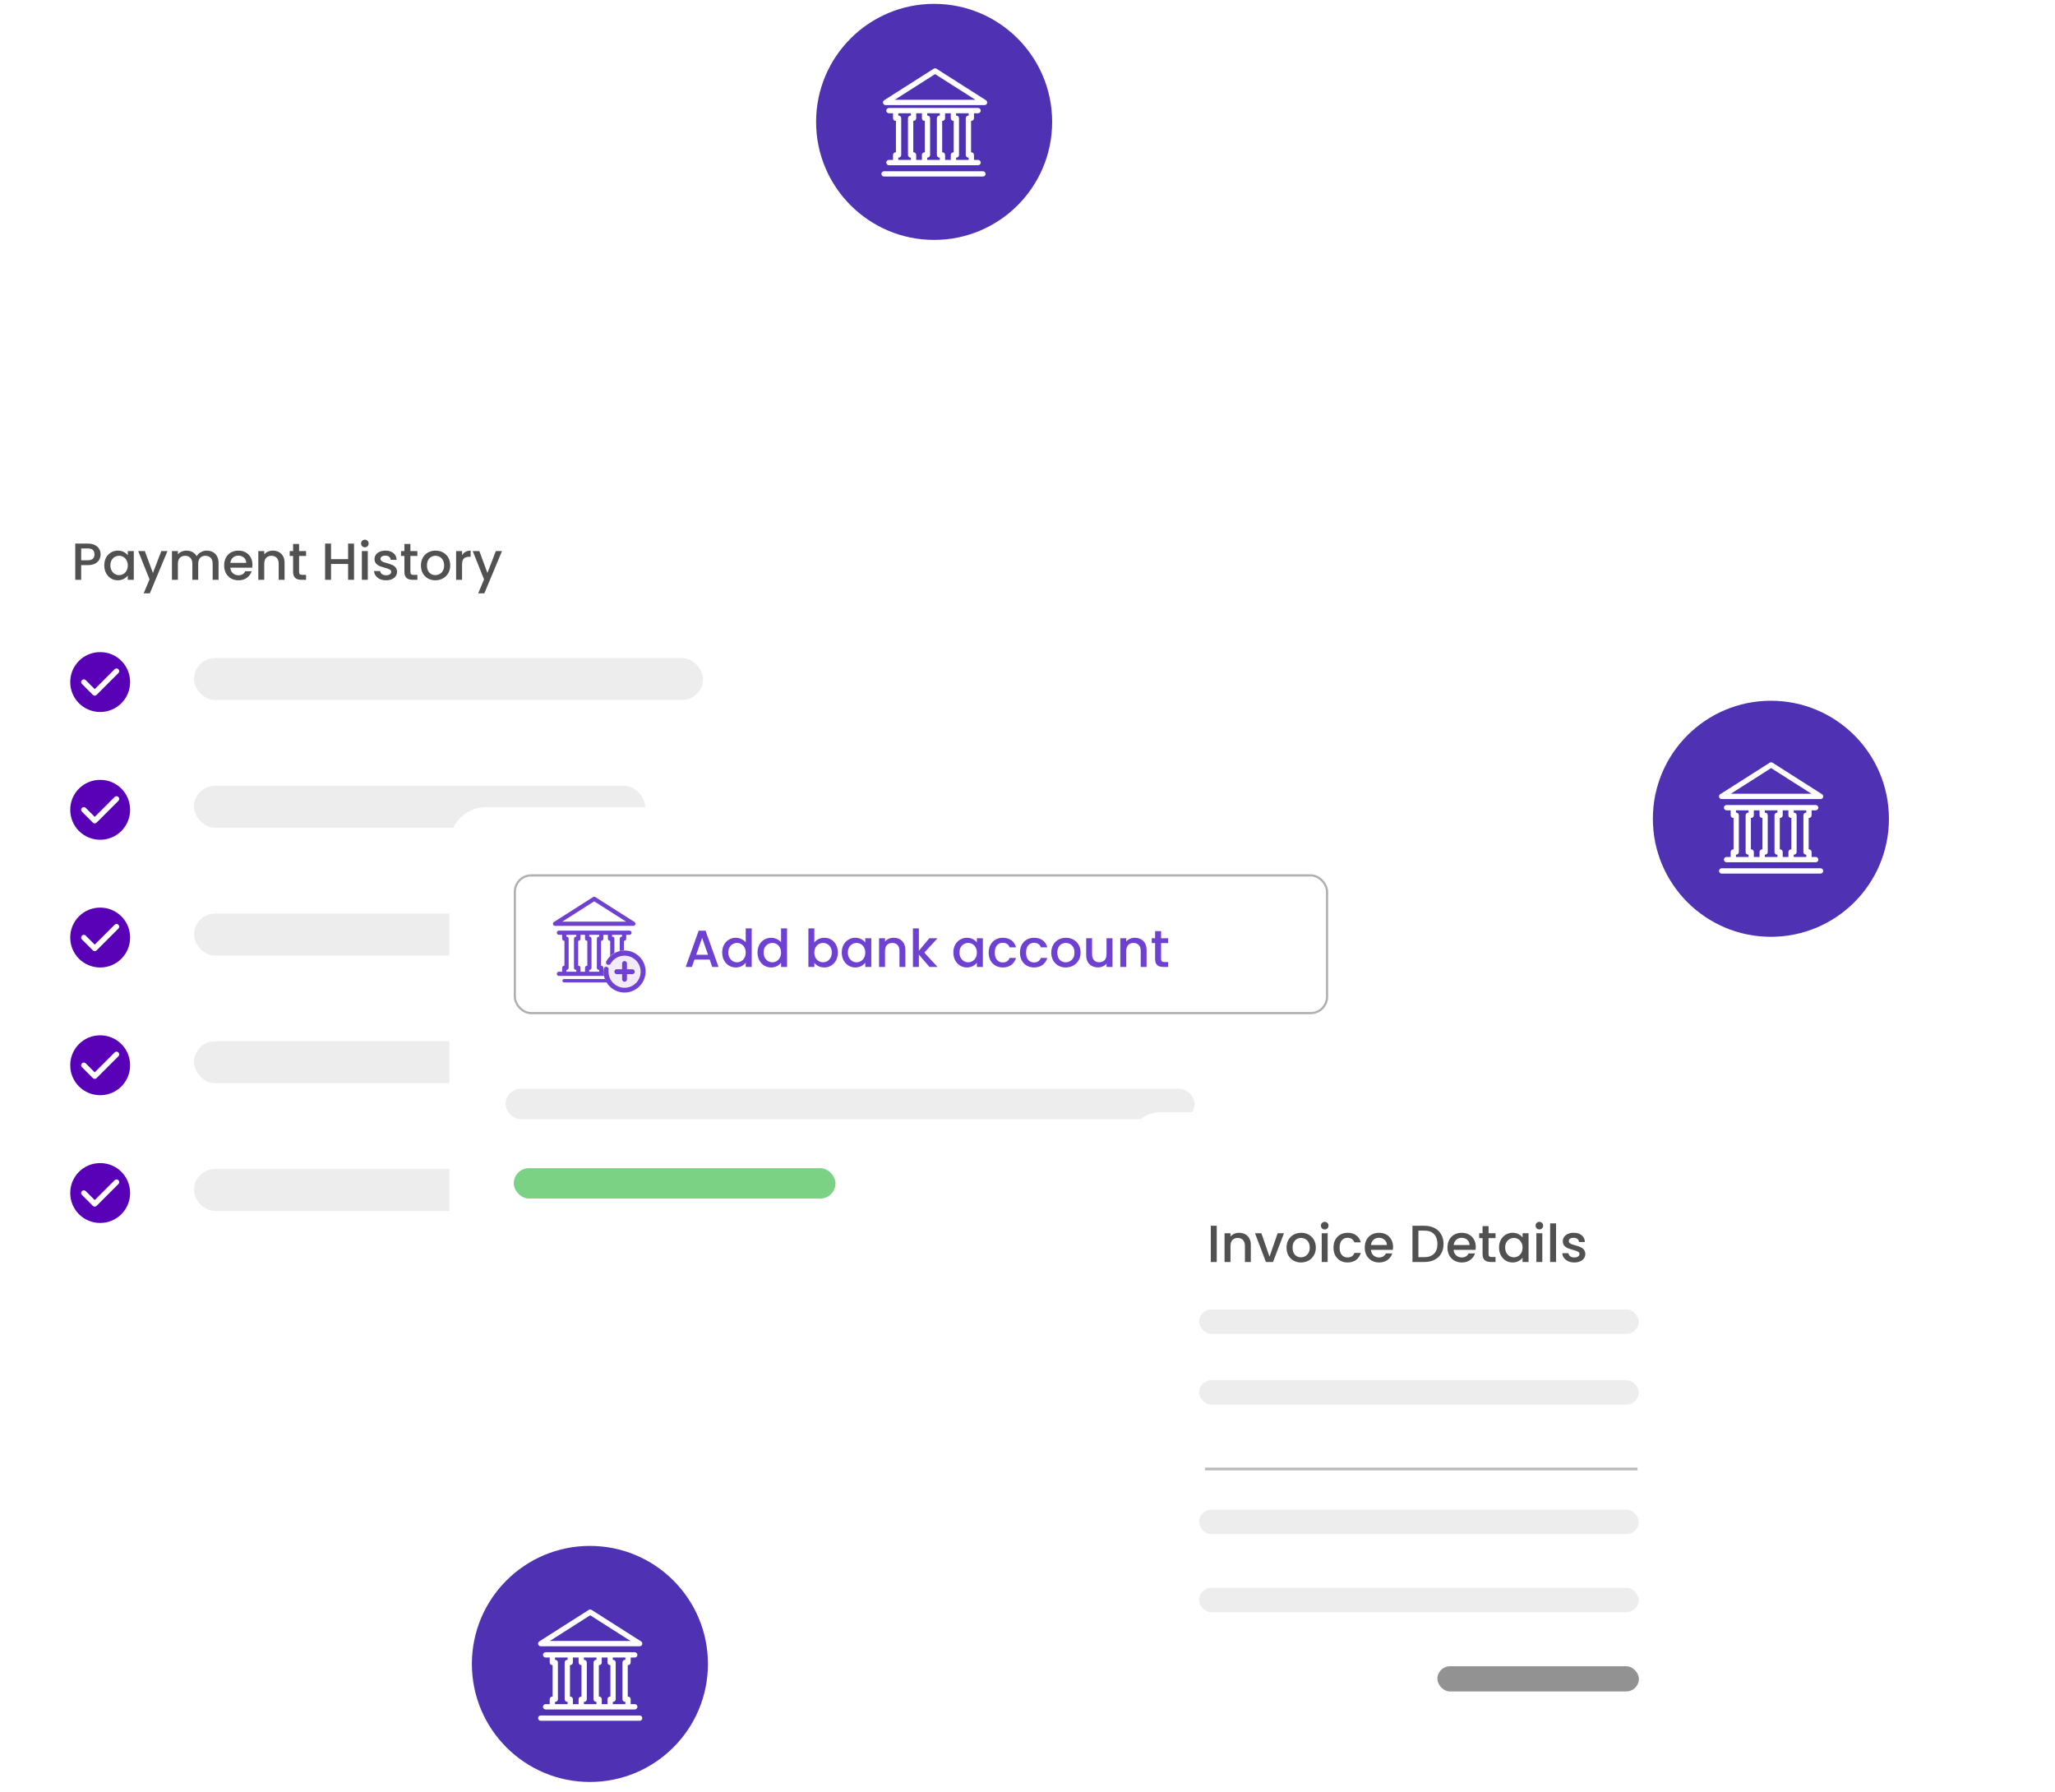 <svg width="391" height="341" viewBox="0 0 391 341" fill="none" xmlns="http://www.w3.org/2000/svg">
<path d="M187.38 33.002H168.562C168.284 33.002 168.058 33.228 168.058 33.506C168.058 33.784 168.284 34.01 168.562 34.01H187.38C187.658 34.01 187.884 33.784 187.884 33.506C187.884 33.228 187.658 33.002 187.38 33.002V33.002Z" fill="white"/>
<path d="M170.776 29.4C170.497 29.4 170.272 29.626 170.272 29.904V30.847H169.492C169.213 30.847 168.988 31.073 168.988 31.351C168.988 31.63 169.213 31.855 169.492 31.855H171.327C171.328 31.855 171.329 31.856 171.33 31.856H173.622C173.623 31.856 173.624 31.855 173.626 31.855H176.822C176.823 31.855 176.824 31.856 176.826 31.856H179.12C179.121 31.856 179.122 31.855 179.124 31.855H182.32C182.321 31.855 182.322 31.856 182.323 31.856H184.616C184.617 31.856 184.618 31.855 184.619 31.855H186.454C186.732 31.855 186.958 31.63 186.958 31.351C186.958 31.073 186.732 30.847 186.454 30.847H185.674V29.904C185.674 29.626 185.448 29.4 185.17 29.4H185.12V23.42H185.17C185.448 23.42 185.674 23.195 185.674 22.916V21.974H186.454C186.732 21.974 186.958 21.748 186.958 21.47C186.958 21.191 186.732 20.965 186.454 20.965H184.622C184.62 20.965 184.618 20.965 184.616 20.965H182.324C182.321 20.965 182.319 20.965 182.317 20.965H179.127C179.125 20.965 179.123 20.965 179.121 20.965H176.826C176.824 20.965 176.822 20.965 176.82 20.965H173.63C173.627 20.965 173.625 20.965 173.623 20.965H171.331C171.329 20.965 171.326 20.965 171.325 20.965H169.493C169.214 20.965 168.989 21.191 168.989 21.47C168.989 21.748 169.214 21.974 169.493 21.974H170.273V22.916C170.273 23.195 170.498 23.42 170.777 23.42H170.827V29.4H170.776ZM171.329 30.409C171.608 30.409 171.833 30.183 171.833 29.904L171.834 22.916C171.834 22.638 171.608 22.412 171.33 22.412H171.28V21.974H173.674V22.412H173.622C173.344 22.412 173.118 22.638 173.118 22.916V29.907C173.118 30.185 173.344 30.41 173.622 30.41C173.625 30.41 173.629 30.409 173.632 30.409H173.674V30.846H171.28V30.409H171.32C171.323 30.408 171.326 30.41 171.329 30.41V30.409ZM179.17 30.408V30.846H176.775V30.408H176.812C176.817 30.408 176.821 30.41 176.826 30.41C177.104 30.41 177.33 30.184 177.33 29.906V22.915C177.33 22.637 177.104 22.411 176.826 22.411C176.822 22.411 176.819 22.412 176.816 22.412H176.776V21.974H179.17V22.412H179.13C179.126 22.412 179.123 22.411 179.12 22.411C178.876 22.411 178.673 22.584 178.626 22.814C178.619 22.847 178.616 22.881 178.616 22.916V22.918V29.903V29.904C178.616 29.939 178.619 29.973 178.626 30.006C178.673 30.236 178.876 30.41 179.12 30.41C179.124 30.41 179.129 30.409 179.133 30.409L179.17 30.408ZM182.271 22.412V21.974H184.665V22.412H184.625C184.622 22.412 184.619 22.411 184.615 22.411C184.337 22.411 184.111 22.637 184.111 22.915V29.905C184.111 30.184 184.337 30.41 184.615 30.41C184.62 30.41 184.624 30.408 184.628 30.408H184.665V30.846H182.271V30.408H182.31C182.315 30.408 182.319 30.41 182.324 30.41C182.602 30.41 182.828 30.184 182.828 29.905V22.915C182.828 22.637 182.602 22.411 182.324 22.411C182.32 22.411 182.317 22.412 182.314 22.412H182.271ZM181.767 23.42H181.819V29.4H181.767C181.488 29.4 181.263 29.626 181.263 29.904V30.847H180.178V29.904C180.178 29.626 179.952 29.4 179.674 29.4H179.624V23.42H179.674C179.952 23.42 180.178 23.194 180.178 22.916V21.974H181.263V22.916C181.263 23.194 181.488 23.42 181.767 23.42ZM175.767 21.974V22.916C175.767 23.194 175.993 23.42 176.271 23.42H176.321V29.4H176.271C175.993 29.4 175.767 29.626 175.767 29.904V30.847L174.682 30.848V29.904C174.682 29.626 174.457 29.4 174.178 29.4H174.126L174.126 23.42H174.178C174.457 23.42 174.682 23.194 174.682 22.916V21.974L175.767 21.974Z" fill="white"/>
<circle cx="187.19" cy="181.745" r="158.443" stroke="white" stroke-width="1.456" stroke-linejoin="round" stroke-dasharray="9.83 9.83"/>
<g filter="url(#filter0_d_3023_5580)">
<rect x="2.98" y="88.602" width="147.594" height="179.472" rx="4.701" fill="white"/>
</g>
<path d="M19.14 105.477C19.14 105.828 19.058 106.159 18.892 106.469C18.727 106.78 18.462 107.035 18.099 107.233C17.735 107.425 17.269 107.521 16.7 107.521H15.45V110.318H14.319V103.424H16.7C17.229 103.424 17.675 103.516 18.039 103.702C18.41 103.88 18.684 104.125 18.863 104.436C19.048 104.747 19.14 105.094 19.14 105.477ZM16.7 106.598C17.13 106.598 17.451 106.502 17.662 106.311C17.874 106.112 17.98 105.834 17.98 105.477C17.98 104.723 17.553 104.346 16.7 104.346H15.45V106.598H16.7ZM19.842 107.561C19.842 107.012 19.954 106.526 20.179 106.102C20.411 105.679 20.721 105.352 21.112 105.12C21.508 104.882 21.945 104.763 22.421 104.763C22.851 104.763 23.225 104.849 23.542 105.021C23.866 105.186 24.124 105.395 24.316 105.646V104.852H25.457V110.318H24.316V109.505C24.124 109.763 23.863 109.978 23.532 110.15C23.201 110.322 22.825 110.408 22.401 110.408C21.932 110.408 21.502 110.289 21.112 110.051C20.721 109.806 20.411 109.469 20.179 109.039C19.954 108.602 19.842 108.109 19.842 107.561ZM24.316 107.58C24.316 107.203 24.236 106.876 24.078 106.598C23.926 106.321 23.724 106.109 23.473 105.963C23.221 105.818 22.95 105.745 22.659 105.745C22.368 105.745 22.097 105.818 21.846 105.963C21.594 106.102 21.389 106.311 21.231 106.588C21.079 106.86 21.003 107.184 21.003 107.561C21.003 107.938 21.079 108.268 21.231 108.553C21.389 108.837 21.594 109.055 21.846 109.207C22.104 109.353 22.375 109.426 22.659 109.426C22.95 109.426 23.221 109.353 23.473 109.207C23.724 109.062 23.926 108.85 24.078 108.572C24.236 108.288 24.316 107.957 24.316 107.58ZM31.862 104.852L28.509 112.888H27.339L28.45 110.229L26.297 104.852H27.557L29.095 109.019L30.692 104.852H31.862ZM39.333 104.763C39.762 104.763 40.146 104.852 40.483 105.031C40.827 105.21 41.095 105.474 41.287 105.825C41.485 106.175 41.584 106.598 41.584 107.094V110.318H40.463V107.263C40.463 106.774 40.341 106.4 40.096 106.142C39.852 105.877 39.518 105.745 39.094 105.745C38.671 105.745 38.334 105.877 38.083 106.142C37.838 106.4 37.715 106.774 37.715 107.263V110.318H36.595V107.263C36.595 106.774 36.472 106.4 36.227 106.142C35.983 105.877 35.649 105.745 35.226 105.745C34.802 105.745 34.465 105.877 34.214 106.142C33.969 106.4 33.847 106.774 33.847 107.263V110.318H32.716V104.852H33.847V105.477C34.032 105.252 34.267 105.077 34.551 104.952C34.835 104.826 35.14 104.763 35.464 104.763C35.9 104.763 36.29 104.856 36.634 105.041C36.978 105.226 37.243 105.494 37.428 105.844C37.593 105.514 37.851 105.252 38.202 105.061C38.552 104.862 38.929 104.763 39.333 104.763ZM48.033 107.451C48.033 107.656 48.02 107.842 47.993 108.007H43.817C43.85 108.443 44.012 108.794 44.303 109.059C44.594 109.323 44.951 109.455 45.374 109.455C45.983 109.455 46.413 109.201 46.664 108.691H47.884C47.719 109.194 47.418 109.607 46.981 109.931C46.552 110.249 46.016 110.408 45.374 110.408C44.852 110.408 44.383 110.292 43.966 110.06C43.556 109.822 43.232 109.492 42.994 109.068C42.762 108.639 42.646 108.143 42.646 107.58C42.646 107.018 42.759 106.526 42.984 106.102C43.215 105.672 43.536 105.342 43.946 105.11C44.363 104.879 44.839 104.763 45.374 104.763C45.89 104.763 46.35 104.876 46.753 105.1C47.157 105.325 47.471 105.643 47.696 106.053C47.921 106.456 48.033 106.922 48.033 107.451ZM46.853 107.094C46.846 106.678 46.697 106.344 46.406 106.092C46.115 105.841 45.755 105.715 45.325 105.715C44.935 105.715 44.601 105.841 44.323 106.092C44.045 106.337 43.88 106.671 43.827 107.094H46.853ZM51.904 104.763C52.334 104.763 52.717 104.852 53.054 105.031C53.398 105.21 53.666 105.474 53.858 105.825C54.05 106.175 54.146 106.598 54.146 107.094V110.318H53.025V107.263C53.025 106.774 52.902 106.4 52.658 106.142C52.413 105.877 52.079 105.745 51.656 105.745C51.233 105.745 50.895 105.877 50.644 106.142C50.399 106.4 50.277 106.774 50.277 107.263V110.318H49.146V104.852H50.277V105.477C50.462 105.252 50.697 105.077 50.981 104.952C51.272 104.826 51.58 104.763 51.904 104.763ZM56.908 105.775V108.801C56.908 109.006 56.954 109.154 57.047 109.247C57.146 109.333 57.311 109.376 57.542 109.376H58.237V110.318H57.344C56.835 110.318 56.445 110.199 56.173 109.961C55.902 109.723 55.767 109.336 55.767 108.801V105.775H55.122V104.852H55.767V103.493H56.908V104.852H58.237V105.775H56.908ZM67.362 103.424V110.318H66.231V107.303H62.987V110.318H61.856V103.424H62.987V106.38H66.231V103.424H67.362ZM69.426 104.128C69.221 104.128 69.049 104.059 68.91 103.92C68.771 103.781 68.702 103.609 68.702 103.404C68.702 103.199 68.771 103.027 68.91 102.888C69.049 102.749 69.221 102.68 69.426 102.68C69.624 102.68 69.793 102.749 69.932 102.888C70.071 103.027 70.14 103.199 70.14 103.404C70.14 103.609 70.071 103.781 69.932 103.92C69.793 104.059 69.624 104.128 69.426 104.128ZM69.981 104.852V110.318H68.85V104.852H69.981ZM73.45 110.408C73.02 110.408 72.633 110.332 72.29 110.179C71.952 110.021 71.684 109.809 71.486 109.545C71.288 109.273 71.182 108.973 71.169 108.642H72.339C72.359 108.873 72.468 109.068 72.666 109.227C72.871 109.379 73.126 109.455 73.43 109.455C73.748 109.455 73.993 109.396 74.164 109.277C74.343 109.151 74.432 108.992 74.432 108.801C74.432 108.596 74.333 108.443 74.135 108.344C73.943 108.245 73.635 108.136 73.212 108.017C72.802 107.904 72.468 107.795 72.21 107.69C71.952 107.584 71.727 107.422 71.536 107.203C71.35 106.985 71.258 106.698 71.258 106.34C71.258 106.049 71.344 105.785 71.516 105.547C71.688 105.302 71.932 105.11 72.25 104.971C72.574 104.833 72.944 104.763 73.361 104.763C73.983 104.763 74.482 104.922 74.859 105.239C75.242 105.55 75.447 105.977 75.474 106.519H74.343C74.323 106.274 74.224 106.079 74.045 105.934C73.867 105.788 73.625 105.715 73.321 105.715C73.024 105.715 72.796 105.772 72.637 105.884C72.478 105.997 72.399 106.145 72.399 106.33C72.399 106.476 72.452 106.598 72.557 106.698C72.663 106.797 72.792 106.876 72.944 106.936C73.096 106.989 73.321 107.058 73.619 107.144C74.016 107.25 74.34 107.359 74.591 107.471C74.849 107.577 75.07 107.736 75.256 107.947C75.441 108.159 75.537 108.44 75.543 108.791C75.543 109.101 75.457 109.379 75.285 109.624C75.114 109.869 74.869 110.06 74.551 110.199C74.24 110.338 73.873 110.408 73.45 110.408ZM78.085 105.775V108.801C78.085 109.006 78.131 109.154 78.224 109.247C78.323 109.333 78.488 109.376 78.719 109.376H79.414V110.318H78.521C78.012 110.318 77.622 110.199 77.351 109.961C77.079 109.723 76.944 109.336 76.944 108.801V105.775H76.299V104.852H76.944V103.493H78.085V104.852H79.414V105.775H78.085ZM82.827 110.408C82.311 110.408 81.845 110.292 81.428 110.06C81.012 109.822 80.684 109.492 80.446 109.068C80.208 108.639 80.089 108.143 80.089 107.58C80.089 107.025 80.212 106.532 80.456 106.102C80.701 105.672 81.035 105.342 81.458 105.11C81.881 104.879 82.354 104.763 82.877 104.763C83.399 104.763 83.872 104.879 84.295 105.11C84.719 105.342 85.053 105.672 85.297 106.102C85.542 106.532 85.664 107.025 85.664 107.58C85.664 108.136 85.539 108.629 85.287 109.059C85.036 109.488 84.692 109.822 84.256 110.06C83.826 110.292 83.35 110.408 82.827 110.408ZM82.827 109.426C83.118 109.426 83.389 109.356 83.641 109.217C83.898 109.078 84.107 108.87 84.266 108.592C84.424 108.315 84.504 107.977 84.504 107.58C84.504 107.184 84.428 106.85 84.275 106.578C84.123 106.301 83.922 106.092 83.67 105.954C83.419 105.815 83.148 105.745 82.857 105.745C82.566 105.745 82.295 105.815 82.043 105.954C81.799 106.092 81.604 106.301 81.458 106.578C81.313 106.85 81.24 107.184 81.24 107.58C81.24 108.169 81.389 108.625 81.686 108.949C81.991 109.267 82.371 109.426 82.827 109.426ZM87.913 105.646C88.079 105.368 88.297 105.153 88.568 105.001C88.846 104.842 89.173 104.763 89.55 104.763V105.934H89.262C88.819 105.934 88.482 106.046 88.25 106.271C88.026 106.496 87.913 106.886 87.913 107.442V110.318H86.782V104.852H87.913V105.646ZM95.51 104.852L92.157 112.888H90.986L92.097 110.229L89.945 104.852H91.204L92.742 109.019L94.339 104.852H95.51Z" fill="#515151"/>
<path d="M19.06 124.072C15.9 124.072 13.363 126.61 13.363 129.769C13.363 132.928 15.901 135.466 19.06 135.466C22.219 135.466 24.756 132.928 24.756 129.769C24.756 126.61 22.219 124.072 19.06 124.072ZM22.167 127.18C22.297 127.18 22.426 127.232 22.529 127.335C22.736 127.543 22.736 127.853 22.529 128.06L18.386 132.203C18.282 132.307 18.179 132.359 18.024 132.359C17.869 132.359 17.765 132.307 17.662 132.203L15.59 130.131C15.383 129.924 15.383 129.614 15.59 129.407C15.797 129.2 16.107 129.2 16.314 129.407L18.024 131.116L21.805 127.335C21.909 127.232 22.038 127.18 22.167 127.18V127.18Z" fill="#5801B7"/>
<path d="M19.06 148.379C15.9 148.379 13.363 150.917 13.363 154.076C13.363 157.235 15.901 159.773 19.06 159.773C22.219 159.773 24.756 157.235 24.756 154.076C24.756 150.916 22.219 148.379 19.06 148.379ZM22.167 151.486C22.297 151.486 22.426 151.539 22.529 151.642C22.736 151.849 22.736 152.159 22.529 152.366L18.386 156.51C18.282 156.613 18.179 156.665 18.024 156.665C17.869 156.665 17.765 156.613 17.662 156.51L15.59 154.438C15.383 154.231 15.383 153.921 15.59 153.714C15.797 153.507 16.107 153.507 16.314 153.714L18.024 155.422L21.805 151.642C21.909 151.539 22.038 151.487 22.167 151.487V151.486Z" fill="#5801B7"/>
<path d="M19.06 172.684C15.9 172.684 13.363 175.221 13.363 178.38C13.363 181.54 15.901 184.077 19.06 184.077C22.219 184.077 24.756 181.539 24.756 178.38C24.756 175.221 22.219 172.684 19.06 172.684ZM22.167 175.791C22.297 175.791 22.426 175.843 22.529 175.947C22.736 176.154 22.736 176.464 22.529 176.671L18.386 180.814C18.282 180.918 18.179 180.97 18.024 180.97C17.869 180.97 17.765 180.918 17.662 180.814L15.59 178.743C15.383 178.536 15.383 178.226 15.59 178.018C15.797 177.811 16.107 177.811 16.314 178.018L18.024 179.727L21.805 175.947C21.909 175.843 22.038 175.791 22.167 175.791V175.791Z" fill="#5801B7"/>
<path d="M19.06 221.291C15.9 221.291 13.363 223.829 13.363 226.988C13.363 230.147 15.901 232.685 19.06 232.685C22.219 232.685 24.756 230.147 24.756 226.988C24.756 223.829 22.219 221.291 19.06 221.291ZM22.167 224.398C22.297 224.398 22.426 224.451 22.529 224.554C22.736 224.761 22.736 225.071 22.529 225.278L18.386 229.422C18.282 229.525 18.179 229.578 18.024 229.578C17.869 229.578 17.765 229.525 17.662 229.422L15.59 227.35C15.383 227.143 15.383 226.833 15.59 226.626C15.797 226.419 16.107 226.419 16.314 226.626L18.024 228.334L21.805 224.554C21.909 224.451 22.038 224.399 22.167 224.399V224.398Z" fill="#5801B7"/>
<path d="M19.06 196.982C15.9 196.982 13.363 199.52 13.363 202.679C13.363 205.839 15.901 208.376 19.06 208.376C22.219 208.376 24.756 205.838 24.756 202.679C24.756 199.52 22.219 196.982 19.06 196.982ZM22.167 200.09C22.297 200.09 22.426 200.142 22.529 200.246C22.736 200.453 22.736 200.763 22.529 200.97L18.386 205.113C18.282 205.217 18.179 205.269 18.024 205.269C17.869 205.269 17.765 205.217 17.662 205.113L15.59 203.042C15.383 202.834 15.383 202.525 15.59 202.317C15.797 202.11 16.107 202.11 16.314 202.317L18.024 204.026L21.805 200.246C21.909 200.142 22.038 200.09 22.167 200.09V200.09Z" fill="#5801B7"/>
<rect x="36.91" y="125.207" width="96.847" height="7.976" rx="3.988" fill="#EDEDED"/>
<rect x="36.91" y="198.119" width="99.125" height="7.976" rx="3.988" fill="#EDEDED"/>
<rect x="36.91" y="149.518" width="85.833" height="7.976" rx="3.988" fill="#EDEDED"/>
<rect x="36.902" y="222.426" width="89.251" height="7.976" rx="3.988" fill="#EDEDED"/>
<rect x="36.91" y="173.826" width="99.125" height="7.976" rx="3.988" fill="#EDEDED"/>
<g filter="url(#filter1_d_3023_5580)">
<rect x="86.574" y="154.096" width="177.316" height="83.067" rx="7.028" fill="white"/>
</g>
<rect x="97.961" y="166.552" width="154.536" height="26.208" rx="3.117" stroke="#B0B0B0" stroke-width="0.416"/>
<path d="M135.029 182.572H132.142L131.646 183.98H130.466L132.936 177.076H134.245L136.715 183.98H135.525L135.029 182.572ZM134.711 181.649L133.59 178.445L132.46 181.649H134.711ZM137.412 181.223C137.412 180.674 137.525 180.188 137.75 179.764C137.981 179.341 138.292 179.014 138.682 178.782C139.079 178.544 139.519 178.425 140.002 178.425C140.359 178.425 140.709 178.505 141.053 178.663C141.404 178.815 141.681 179.02 141.886 179.278V176.64H143.027V183.98H141.886V183.157C141.701 183.422 141.443 183.64 141.113 183.812C140.788 183.984 140.415 184.07 139.992 184.07C139.515 184.07 139.079 183.951 138.682 183.713C138.292 183.468 137.981 183.131 137.75 182.701C137.525 182.264 137.412 181.772 137.412 181.223ZM141.886 181.243C141.886 180.866 141.807 180.538 141.648 180.26C141.496 179.983 141.294 179.771 141.043 179.626C140.792 179.48 140.521 179.407 140.23 179.407C139.939 179.407 139.668 179.48 139.416 179.626C139.165 179.764 138.96 179.973 138.801 180.251C138.649 180.522 138.573 180.846 138.573 181.223C138.573 181.6 138.649 181.93 138.801 182.215C138.96 182.499 139.165 182.717 139.416 182.869C139.674 183.015 139.945 183.088 140.23 183.088C140.521 183.088 140.792 183.015 141.043 182.869C141.294 182.724 141.496 182.512 141.648 182.235C141.807 181.95 141.886 181.619 141.886 181.243ZM144.136 181.223C144.136 180.674 144.248 180.188 144.473 179.764C144.704 179.341 145.015 179.014 145.405 178.782C145.802 178.544 146.242 178.425 146.725 178.425C147.082 178.425 147.432 178.505 147.776 178.663C148.127 178.815 148.404 179.02 148.61 179.278V176.64H149.75V183.98H148.61V183.157C148.424 183.422 148.166 183.64 147.836 183.812C147.512 183.984 147.138 184.07 146.715 184.07C146.239 184.07 145.802 183.951 145.405 183.713C145.015 183.468 144.704 183.131 144.473 182.701C144.248 182.264 144.136 181.772 144.136 181.223ZM148.61 181.243C148.61 180.866 148.53 180.538 148.371 180.26C148.219 179.983 148.018 179.771 147.766 179.626C147.515 179.48 147.244 179.407 146.953 179.407C146.662 179.407 146.391 179.48 146.139 179.626C145.888 179.764 145.683 179.973 145.524 180.251C145.372 180.522 145.296 180.846 145.296 181.223C145.296 181.6 145.372 181.93 145.524 182.215C145.683 182.499 145.888 182.717 146.139 182.869C146.397 183.015 146.668 183.088 146.953 183.088C147.244 183.088 147.515 183.015 147.766 182.869C148.018 182.724 148.219 182.512 148.371 182.235C148.53 181.95 148.61 181.619 148.61 181.243ZM154.943 179.328C155.135 179.063 155.397 178.848 155.727 178.683C156.064 178.511 156.438 178.425 156.848 178.425C157.331 178.425 157.767 178.541 158.158 178.772C158.548 179.004 158.855 179.335 159.08 179.764C159.305 180.188 159.417 180.674 159.417 181.223C159.417 181.772 159.305 182.264 159.08 182.701C158.855 183.131 158.544 183.468 158.148 183.713C157.757 183.951 157.324 184.07 156.848 184.07C156.425 184.07 156.048 183.987 155.717 183.822C155.393 183.656 155.135 183.445 154.943 183.187V183.98H153.813V176.64H154.943V179.328ZM158.267 181.223C158.267 180.846 158.187 180.522 158.029 180.251C157.877 179.973 157.672 179.764 157.414 179.626C157.162 179.48 156.891 179.407 156.6 179.407C156.316 179.407 156.045 179.48 155.787 179.626C155.535 179.771 155.33 179.983 155.172 180.26C155.02 180.538 154.943 180.866 154.943 181.243C154.943 181.619 155.02 181.95 155.172 182.235C155.33 182.512 155.535 182.724 155.787 182.869C156.045 183.015 156.316 183.088 156.6 183.088C156.891 183.088 157.162 183.015 157.414 182.869C157.672 182.717 157.877 182.499 158.029 182.215C158.187 181.93 158.267 181.6 158.267 181.223ZM160.159 181.223C160.159 180.674 160.271 180.188 160.496 179.764C160.728 179.341 161.038 179.014 161.429 178.782C161.825 178.544 162.262 178.425 162.738 178.425C163.168 178.425 163.542 178.511 163.859 178.683C164.183 178.848 164.441 179.057 164.633 179.308V178.514H165.774V183.98H164.633V183.167C164.441 183.425 164.18 183.64 163.849 183.812C163.518 183.984 163.141 184.07 162.718 184.07C162.249 184.07 161.819 183.951 161.429 183.713C161.038 183.468 160.728 183.131 160.496 182.701C160.271 182.264 160.159 181.772 160.159 181.223ZM164.633 181.243C164.633 180.866 164.553 180.538 164.395 180.26C164.243 179.983 164.041 179.771 163.79 179.626C163.538 179.48 163.267 179.407 162.976 179.407C162.685 179.407 162.414 179.48 162.163 179.626C161.911 179.764 161.706 179.973 161.548 180.251C161.396 180.522 161.319 180.846 161.319 181.223C161.319 181.6 161.396 181.93 161.548 182.215C161.706 182.499 161.911 182.717 162.163 182.869C162.421 183.015 162.692 183.088 162.976 183.088C163.267 183.088 163.538 183.015 163.79 182.869C164.041 182.724 164.243 182.512 164.395 182.235C164.553 181.95 164.633 181.619 164.633 181.243ZM170.017 178.425C170.447 178.425 170.83 178.514 171.167 178.693C171.511 178.872 171.779 179.136 171.971 179.487C172.163 179.837 172.259 180.26 172.259 180.756V183.98H171.138V180.925C171.138 180.436 171.015 180.062 170.771 179.804C170.526 179.54 170.192 179.407 169.769 179.407C169.345 179.407 169.008 179.54 168.757 179.804C168.512 180.062 168.39 180.436 168.39 180.925V183.98H167.259V178.514H168.39V179.139C168.575 178.915 168.81 178.739 169.094 178.614C169.385 178.488 169.693 178.425 170.017 178.425ZM175.864 181.252L178.384 183.98H176.856L174.832 181.629V183.98H173.701V176.64H174.832V180.905L176.816 178.514H178.384L175.864 181.252ZM181.394 181.223C181.394 180.674 181.506 180.188 181.731 179.764C181.963 179.341 182.274 179.014 182.664 178.782C183.061 178.544 183.497 178.425 183.973 178.425C184.403 178.425 184.777 178.511 185.094 178.683C185.418 178.848 185.676 179.057 185.868 179.308V178.514H187.009V183.98H185.868V183.167C185.676 183.425 185.415 183.64 185.084 183.812C184.754 183.984 184.377 184.07 183.953 184.07C183.484 184.07 183.054 183.951 182.664 183.713C182.274 183.468 181.963 183.131 181.731 182.701C181.506 182.264 181.394 181.772 181.394 181.223ZM185.868 181.243C185.868 180.866 185.789 180.538 185.63 180.26C185.478 179.983 185.276 179.771 185.025 179.626C184.773 179.48 184.502 179.407 184.211 179.407C183.92 179.407 183.649 179.48 183.398 179.626C183.147 179.764 182.942 179.973 182.783 180.251C182.631 180.522 182.555 180.846 182.555 181.223C182.555 181.6 182.631 181.93 182.783 182.215C182.942 182.499 183.147 182.717 183.398 182.869C183.656 183.015 183.927 183.088 184.211 183.088C184.502 183.088 184.773 183.015 185.025 182.869C185.276 182.724 185.478 182.512 185.63 182.235C185.789 181.95 185.868 181.619 185.868 181.243ZM188.117 181.243C188.117 180.68 188.23 180.188 188.454 179.764C188.686 179.335 189.003 179.004 189.407 178.772C189.81 178.541 190.273 178.425 190.796 178.425C191.457 178.425 192.003 178.584 192.432 178.901C192.869 179.212 193.163 179.659 193.315 180.241H192.095C191.996 179.969 191.837 179.758 191.619 179.606C191.401 179.454 191.126 179.378 190.796 179.378C190.333 179.378 189.962 179.543 189.685 179.874C189.413 180.198 189.278 180.654 189.278 181.243C189.278 181.831 189.413 182.291 189.685 182.621C189.962 182.952 190.333 183.117 190.796 183.117C191.45 183.117 191.884 182.83 192.095 182.254H193.315C193.157 182.81 192.859 183.253 192.423 183.584C191.986 183.908 191.444 184.07 190.796 184.07C190.273 184.07 189.81 183.954 189.407 183.723C189.003 183.484 188.686 183.154 188.454 182.731C188.23 182.301 188.117 181.805 188.117 181.243ZM194.065 181.243C194.065 180.68 194.178 180.188 194.403 179.764C194.634 179.335 194.952 179.004 195.355 178.772C195.758 178.541 196.221 178.425 196.744 178.425C197.405 178.425 197.951 178.584 198.381 178.901C198.817 179.212 199.111 179.659 199.264 180.241H198.043C197.944 179.969 197.785 179.758 197.567 179.606C197.349 179.454 197.074 179.378 196.744 179.378C196.281 179.378 195.911 179.543 195.633 179.874C195.362 180.198 195.226 180.654 195.226 181.243C195.226 181.831 195.362 182.291 195.633 182.621C195.911 182.952 196.281 183.117 196.744 183.117C197.399 183.117 197.832 182.83 198.043 182.254H199.264C199.105 182.81 198.807 183.253 198.371 183.584C197.934 183.908 197.392 184.07 196.744 184.07C196.221 184.07 195.758 183.954 195.355 183.723C194.952 183.484 194.634 183.154 194.403 182.731C194.178 182.301 194.065 181.805 194.065 181.243ZM202.761 184.07C202.246 184.07 201.779 183.954 201.363 183.723C200.946 183.484 200.619 183.154 200.381 182.731C200.143 182.301 200.023 181.805 200.023 181.243C200.023 180.687 200.146 180.194 200.391 179.764C200.635 179.335 200.969 179.004 201.392 178.772C201.816 178.541 202.289 178.425 202.811 178.425C203.333 178.425 203.806 178.541 204.23 178.772C204.653 179.004 204.987 179.335 205.232 179.764C205.476 180.194 205.599 180.687 205.599 181.243C205.599 181.798 205.473 182.291 205.222 182.721C204.97 183.15 204.626 183.484 204.19 183.723C203.76 183.954 203.284 184.07 202.761 184.07ZM202.761 183.088C203.052 183.088 203.324 183.018 203.575 182.879C203.833 182.74 204.041 182.532 204.2 182.254C204.359 181.977 204.438 181.639 204.438 181.243C204.438 180.846 204.362 180.512 204.21 180.241C204.058 179.963 203.856 179.755 203.605 179.616C203.353 179.477 203.082 179.407 202.791 179.407C202.5 179.407 202.229 179.477 201.978 179.616C201.733 179.755 201.538 179.963 201.392 180.241C201.247 180.512 201.174 180.846 201.174 181.243C201.174 181.831 201.323 182.287 201.621 182.611C201.925 182.929 202.305 183.088 202.761 183.088ZM211.667 178.514V183.98H210.536V183.336C210.357 183.561 210.122 183.739 209.831 183.871C209.547 183.997 209.243 184.06 208.919 184.06C208.489 184.06 208.102 183.971 207.758 183.792C207.421 183.613 207.153 183.349 206.955 182.998C206.763 182.648 206.667 182.225 206.667 181.729V178.514H207.788V181.56C207.788 182.049 207.91 182.426 208.155 182.691C208.4 182.949 208.734 183.078 209.157 183.078C209.58 183.078 209.914 182.949 210.159 182.691C210.41 182.426 210.536 182.049 210.536 181.56V178.514H211.667ZM215.917 178.425C216.346 178.425 216.73 178.514 217.067 178.693C217.411 178.872 217.679 179.136 217.871 179.487C218.063 179.837 218.159 180.26 218.159 180.756V183.98H217.038V180.925C217.038 180.436 216.915 180.062 216.67 179.804C216.426 179.54 216.092 179.407 215.669 179.407C215.245 179.407 214.908 179.54 214.657 179.804C214.412 180.062 214.29 180.436 214.29 180.925V183.98H213.159V178.514H214.29V179.139C214.475 178.915 214.71 178.739 214.994 178.614C215.285 178.488 215.593 178.425 215.917 178.425ZM220.92 179.437V182.463C220.92 182.668 220.967 182.817 221.059 182.909C221.158 182.995 221.324 183.038 221.555 183.038H222.25V183.98H221.357C220.848 183.98 220.457 183.861 220.186 183.623C219.915 183.385 219.78 182.998 219.78 182.463V179.437H219.135V178.514H219.78V177.155H220.92V178.514H222.25V179.437H220.92Z" fill="#6F41D2"/>
<path d="M119.329 186.277H107.333C107.155 186.277 107.011 186.421 107.011 186.599C107.011 186.776 107.155 186.92 107.333 186.92H119.329C119.506 186.92 119.65 186.776 119.65 186.599C119.65 186.421 119.506 186.277 119.329 186.277V186.277Z" fill="#6F41D2"/>
<path d="M120.899 175.703C120.898 175.693 120.897 175.683 120.895 175.673C120.892 175.66 120.887 175.647 120.883 175.634C120.879 175.622 120.877 175.611 120.872 175.599C120.867 175.587 120.86 175.577 120.853 175.565C120.847 175.554 120.842 175.543 120.835 175.532C120.828 175.522 120.819 175.513 120.811 175.504C120.803 175.493 120.795 175.483 120.785 175.473C120.778 175.466 120.77 175.46 120.762 175.453C120.749 175.442 120.737 175.432 120.724 175.423C120.722 175.422 120.721 175.421 120.72 175.42L113.27 170.68C113.139 170.596 112.972 170.596 112.842 170.68L105.392 175.42C105.39 175.421 105.389 175.422 105.388 175.424C105.374 175.432 105.362 175.443 105.35 175.453C105.342 175.46 105.333 175.466 105.326 175.473C105.316 175.483 105.308 175.494 105.3 175.504C105.292 175.514 105.283 175.523 105.276 175.533C105.269 175.543 105.264 175.555 105.258 175.566C105.252 175.577 105.244 175.588 105.239 175.6C105.234 175.611 105.232 175.623 105.228 175.635C105.224 175.648 105.219 175.66 105.216 175.674C105.214 175.684 105.213 175.694 105.212 175.704C105.21 175.72 105.207 175.736 105.207 175.753C105.207 175.755 105.207 175.756 105.207 175.758C105.207 175.767 105.209 175.775 105.209 175.783C105.21 175.799 105.211 175.816 105.214 175.831C105.216 175.844 105.22 175.855 105.224 175.867C105.227 175.88 105.23 175.893 105.236 175.906C105.241 175.92 105.249 175.932 105.256 175.945C105.261 175.954 105.264 175.963 105.269 175.972C105.27 175.973 105.272 175.974 105.273 175.976C105.281 175.988 105.29 175.999 105.299 176.01C105.307 176.02 105.314 176.03 105.323 176.038C105.329 176.045 105.337 176.05 105.344 176.056C105.357 176.067 105.369 176.079 105.382 176.088C105.387 176.091 105.392 176.093 105.398 176.096C105.415 176.106 105.432 176.117 105.45 176.124C105.456 176.127 105.462 176.128 105.468 176.13C105.486 176.137 105.505 176.144 105.524 176.148C105.53 176.149 105.536 176.149 105.542 176.15C105.563 176.153 105.583 176.156 105.603 176.156C105.604 176.156 105.605 176.156 105.606 176.156H120.505C120.537 176.156 120.567 176.152 120.596 176.145C120.604 176.143 120.611 176.14 120.619 176.138C120.641 176.132 120.661 176.124 120.681 176.114C120.69 176.11 120.699 176.105 120.707 176.1C120.726 176.089 120.744 176.076 120.761 176.062C120.768 176.056 120.775 176.051 120.781 176.045C120.803 176.024 120.823 176.001 120.84 175.975C120.84 175.974 120.842 175.973 120.843 175.972C120.848 175.963 120.851 175.954 120.856 175.945C120.863 175.932 120.87 175.92 120.876 175.906C120.881 175.893 120.884 175.88 120.888 175.867C120.892 175.855 120.896 175.843 120.898 175.831C120.901 175.815 120.902 175.799 120.903 175.783C120.903 175.774 120.905 175.766 120.905 175.758C120.905 175.756 120.905 175.754 120.905 175.753C120.904 175.736 120.901 175.719 120.899 175.703L120.899 175.703ZM113.056 171.49L119.134 175.358H106.977L113.056 171.49Z" fill="#6F41D2"/>
<path d="M107.357 183.739C107.136 183.739 106.957 183.918 106.957 184.138V184.885H106.34C106.119 184.885 105.941 185.064 105.941 185.284C105.941 185.504 106.119 185.683 106.34 185.683H107.793L107.795 185.683H109.61L109.613 185.683H112.144L112.147 185.683H113.963L113.966 185.683H116.497L116.499 185.683H118.315L118.317 185.683H119.77C119.99 185.683 120.169 185.504 120.169 185.284C120.169 185.064 119.99 184.885 119.77 184.885H119.152V184.138C119.152 183.918 118.974 183.739 118.753 183.739H118.714V179.005H118.753C118.974 179.005 119.152 178.826 119.152 178.606V177.859H119.77C119.99 177.859 120.169 177.68 120.169 177.46C120.169 177.24 119.99 177.061 119.77 177.061H118.32C118.318 177.061 118.316 177.061 118.315 177.061H116.5C116.498 177.061 116.496 177.061 116.495 177.061H113.969C113.967 177.061 113.965 177.061 113.964 177.061H112.147C112.145 177.061 112.143 177.061 112.142 177.061H109.616C109.614 177.061 109.613 177.061 109.611 177.061H107.796C107.794 177.061 107.793 177.061 107.791 177.061H106.341C106.12 177.061 105.942 177.24 105.942 177.46C105.942 177.68 106.12 177.859 106.341 177.859H106.958V178.606C106.958 178.826 107.137 179.005 107.357 179.005H107.397V183.739H107.357ZM107.795 184.538C108.015 184.538 108.194 184.359 108.194 184.138L108.194 178.606C108.194 178.385 108.016 178.207 107.795 178.207H107.756V177.86H109.651V178.207H109.61C109.39 178.207 109.211 178.385 109.211 178.606V184.14C109.211 184.361 109.39 184.538 109.61 184.538C109.613 184.538 109.615 184.538 109.618 184.538H109.652V184.884H107.756V184.538H107.788C107.79 184.537 107.792 184.538 107.795 184.538ZM114.002 184.537V184.884H112.107V184.537H112.136C112.14 184.537 112.143 184.539 112.147 184.539C112.367 184.539 112.546 184.36 112.546 184.14V178.605C112.546 178.385 112.367 178.206 112.147 178.206C112.144 178.206 112.142 178.207 112.139 178.207H112.107V177.86H114.003V178.207H113.971C113.968 178.207 113.966 178.206 113.963 178.206C113.77 178.206 113.609 178.343 113.572 178.525C113.567 178.551 113.564 178.578 113.564 178.606V178.607V184.137V184.139C113.564 184.166 113.567 184.193 113.572 184.219C113.609 184.401 113.77 184.539 113.963 184.539C113.967 184.539 113.97 184.538 113.974 184.538L114.002 184.537ZM116.458 178.206V177.86H118.354V178.206H118.322C118.319 178.206 118.317 178.206 118.314 178.206C118.094 178.206 117.915 178.384 117.915 178.605V184.139C117.915 184.36 118.094 184.538 118.314 184.538C118.318 184.538 118.321 184.537 118.325 184.537H118.354V184.884H116.458V184.537H116.489C116.493 184.537 116.496 184.538 116.5 184.538C116.72 184.538 116.899 184.36 116.899 184.139V178.605C116.899 178.384 116.72 178.206 116.5 178.206C116.497 178.206 116.495 178.206 116.492 178.206H116.458ZM116.059 179.005H116.1V183.739H116.059C115.838 183.739 115.66 183.918 115.66 184.138V184.885H114.801V184.138C114.801 183.918 114.622 183.739 114.402 183.739H114.362V179.005H114.402C114.622 179.005 114.801 178.826 114.801 178.605V177.859H115.66V178.605C115.66 178.826 115.838 179.005 116.059 179.005ZM111.309 177.859V178.606C111.309 178.826 111.487 179.005 111.708 179.005H111.747V183.739H111.708C111.487 183.739 111.309 183.918 111.309 184.138V184.885L110.45 184.885V184.138C110.45 183.918 110.271 183.739 110.051 183.739H110.009L110.009 179.005H110.05C110.271 179.005 110.45 178.826 110.45 178.605V177.859L111.309 177.859Z" fill="#6F41D2"/>
<circle cx="118.756" cy="184.766" r="3.917" fill="#F4EBF8"/>
<path d="M116.165 183.366C116.034 183.578 115.758 183.647 115.542 183.524C115.325 183.401 115.245 183.129 115.359 182.908C115.92 181.894 116.893 181.175 118.026 180.936C119.159 180.697 120.34 180.962 121.262 181.662C122.184 182.362 122.757 183.429 122.83 184.584C122.904 185.74 122.472 186.87 121.647 187.682C120.899 188.428 119.886 188.846 118.831 188.846C117.775 188.846 116.762 188.428 116.014 187.683C115.266 186.938 114.844 185.927 114.839 184.871C114.839 184.794 114.839 184.703 114.849 184.609C114.858 184.514 114.865 184.44 114.876 184.344V184.344C114.91 184.089 115.144 183.909 115.4 183.943C115.655 183.977 115.835 184.211 115.801 184.466C115.79 184.533 115.783 184.599 115.779 184.666V184.871C115.777 185.893 116.285 186.849 117.134 187.418C117.983 187.987 119.06 188.094 120.005 187.703C120.949 187.312 121.636 186.475 121.834 185.473C122.033 184.47 121.718 183.435 120.994 182.713C120.515 182.239 119.894 181.936 119.226 181.849C118.558 181.762 117.88 181.897 117.295 182.232C116.829 182.507 116.441 182.898 116.169 183.366L116.165 183.366Z" fill="#6F41D2"/>
<path d="M118.366 183.37C118.35 183.238 118.391 183.104 118.479 183.004C118.568 182.903 118.695 182.846 118.829 182.846C118.963 182.846 119.09 182.903 119.179 183.004C119.267 183.104 119.308 183.238 119.291 183.37V186.381C119.262 186.614 119.064 186.789 118.829 186.789C118.594 186.789 118.396 186.614 118.366 186.381L118.366 183.37Z" fill="#6F41D2"/>
<path d="M117.317 185.341C117.077 185.319 116.894 185.119 116.894 184.878C116.894 184.638 117.077 184.437 117.317 184.416H120.352C120.591 184.437 120.774 184.638 120.774 184.878C120.774 185.119 120.591 185.319 120.352 185.341H117.317Z" fill="#6F41D2"/>
<rect x="96.199" y="207.158" width="131.086" height="5.775" rx="2.887" fill="#EDEDED"/>
<rect x="97.753" y="222.26" width="61.212" height="5.775" rx="2.887" fill="#7BD184"/>
<circle cx="336.944" cy="155.783" r="22.457" fill="#4F31B4"/>
<circle cx="112.241" cy="316.586" r="22.457" fill="#4F31B4"/>
<path d="M121.7 326.393H102.882C102.604 326.393 102.378 326.619 102.378 326.897C102.378 327.175 102.604 327.401 102.882 327.401H121.7C121.979 327.401 122.204 327.175 122.204 326.897C122.204 326.619 121.979 326.393 121.7 326.393V326.393Z" fill="white"/>
<path d="M122.198 312.65C122.197 312.638 122.196 312.625 122.194 312.613C122.19 312.596 122.183 312.579 122.178 312.563C122.173 312.548 122.17 312.533 122.164 312.519C122.158 312.504 122.149 312.49 122.141 312.476C122.133 312.462 122.126 312.447 122.117 312.434C122.109 312.422 122.097 312.41 122.087 312.398C122.077 312.385 122.066 312.372 122.055 312.359C122.045 312.35 122.035 312.343 122.024 312.334C122.009 312.321 121.994 312.308 121.977 312.296C121.975 312.295 121.974 312.294 121.972 312.292L112.563 306.306C112.398 306.2 112.187 306.2 112.022 306.306L102.612 312.293C102.611 312.294 102.609 312.296 102.607 312.297C102.59 312.308 102.575 312.322 102.559 312.335C102.549 312.343 102.538 312.351 102.529 312.36C102.517 312.372 102.507 312.386 102.496 312.399C102.486 312.411 102.475 312.422 102.466 312.435C102.458 312.448 102.451 312.463 102.443 312.477C102.435 312.491 102.426 312.505 102.42 312.52C102.414 312.534 102.41 312.549 102.406 312.564C102.4 312.58 102.394 312.596 102.39 312.613C102.388 312.625 102.387 312.639 102.385 312.651C102.383 312.672 102.379 312.692 102.379 312.713C102.379 312.715 102.378 312.717 102.378 312.719C102.378 312.73 102.381 312.74 102.382 312.751C102.383 312.771 102.384 312.792 102.388 312.812C102.391 312.828 102.396 312.842 102.4 312.857C102.405 312.873 102.409 312.89 102.415 312.907C102.422 312.924 102.432 312.94 102.441 312.956C102.447 312.967 102.451 312.979 102.458 312.989C102.459 312.992 102.461 312.993 102.462 312.995C102.472 313.01 102.484 313.023 102.496 313.038C102.505 313.05 102.514 313.062 102.525 313.073C102.534 313.082 102.543 313.088 102.552 313.096C102.568 313.11 102.583 313.125 102.6 313.136C102.607 313.14 102.613 313.143 102.62 313.146C102.641 313.159 102.663 313.173 102.686 313.182C102.693 313.185 102.701 313.187 102.709 313.19C102.732 313.198 102.755 313.207 102.779 313.211C102.787 313.213 102.795 313.213 102.803 313.215C102.828 313.219 102.853 313.222 102.879 313.222C102.88 313.222 102.882 313.223 102.883 313.223H121.701C121.74 313.223 121.778 313.217 121.815 313.208C121.825 313.206 121.835 313.202 121.845 313.199C121.872 313.191 121.898 313.181 121.923 313.169C121.934 313.163 121.945 313.158 121.956 313.151C121.98 313.137 122.002 313.121 122.023 313.103C122.032 313.096 122.041 313.09 122.049 313.082C122.077 313.056 122.102 313.026 122.123 312.994C122.124 312.992 122.126 312.991 122.127 312.989C122.134 312.978 122.138 312.967 122.144 312.956C122.152 312.94 122.162 312.924 122.169 312.906C122.175 312.89 122.18 312.873 122.184 312.857C122.189 312.842 122.194 312.827 122.197 312.812C122.2 312.792 122.202 312.771 122.203 312.751C122.203 312.74 122.206 312.73 122.206 312.719C122.206 312.717 122.205 312.715 122.205 312.713C122.204 312.692 122.201 312.671 122.198 312.65L122.198 312.65ZM112.292 307.329L119.969 312.214H104.614L112.292 307.329Z" fill="white"/>
<path d="M105.096 322.791C104.818 322.791 104.592 323.016 104.592 323.295V324.238H103.812C103.534 324.238 103.308 324.464 103.308 324.742C103.308 325.02 103.534 325.246 103.812 325.246H105.647C105.648 325.246 105.649 325.246 105.65 325.246H107.943C107.944 325.246 107.945 325.246 107.946 325.246H111.143C111.144 325.246 111.145 325.246 111.146 325.246H113.441C113.442 325.246 113.443 325.246 113.444 325.246H116.64C116.641 325.246 116.642 325.246 116.644 325.246H118.936C118.937 325.246 118.938 325.246 118.939 325.246H120.774C121.053 325.246 121.278 325.02 121.278 324.742C121.278 324.464 121.053 324.238 120.774 324.238H119.994V323.295C119.994 323.016 119.769 322.791 119.49 322.791H119.441V316.811H119.49C119.769 316.811 119.994 316.585 119.994 316.307V315.364H120.774C121.053 315.364 121.278 315.138 121.278 314.86C121.278 314.582 121.053 314.356 120.774 314.356H118.943C118.94 314.356 118.938 314.355 118.936 314.355H116.644C116.642 314.355 116.639 314.356 116.638 314.356H113.447C113.445 314.356 113.443 314.355 113.441 314.355H111.146C111.144 314.355 111.142 314.356 111.14 314.356H107.95C107.948 314.356 107.946 314.355 107.944 314.355H105.651C105.649 314.355 105.647 314.356 105.645 314.356H103.813C103.535 314.356 103.309 314.582 103.309 314.86C103.309 315.138 103.535 315.364 103.813 315.364H104.593V316.307C104.593 316.585 104.819 316.811 105.097 316.811H105.147V322.791H105.096ZM105.65 323.8C105.928 323.8 106.154 323.573 106.154 323.295L106.154 316.307C106.154 316.029 105.929 315.803 105.65 315.803H105.6V315.365H107.995V315.803H107.942C107.664 315.803 107.438 316.029 107.438 316.307V323.297C107.438 323.576 107.664 323.8 107.942 323.8C107.946 323.8 107.949 323.799 107.952 323.799H107.995V324.237H105.601V323.799H105.641C105.643 323.799 105.646 323.8 105.65 323.8ZM113.49 323.799V324.237H111.096V323.799H111.133C111.137 323.799 111.141 323.8 111.146 323.8C111.424 323.8 111.65 323.575 111.65 323.296V316.306C111.65 316.028 111.424 315.802 111.146 315.802C111.143 315.802 111.14 315.803 111.136 315.803H111.096V315.365H113.49V315.803H113.45C113.447 315.803 113.444 315.802 113.44 315.802C113.196 315.802 112.993 315.975 112.946 316.205C112.939 316.238 112.936 316.272 112.936 316.307V316.309V323.293V323.295C112.936 323.33 112.94 323.364 112.946 323.397C112.993 323.627 113.196 323.8 113.44 323.8C113.445 323.8 113.449 323.799 113.453 323.799L113.49 323.799ZM116.591 315.803V315.365H118.986V315.803H118.946C118.942 315.803 118.939 315.802 118.936 315.802C118.657 315.802 118.432 316.028 118.432 316.306V323.296C118.432 323.574 118.657 323.8 118.936 323.8C118.94 323.8 118.944 323.799 118.949 323.799H118.985V324.237H116.591V323.799H116.631C116.635 323.799 116.639 323.8 116.644 323.8C116.922 323.8 117.148 323.574 117.148 323.296V316.306C117.148 316.028 116.922 315.802 116.644 315.802C116.641 315.802 116.638 315.803 116.634 315.803H116.591ZM116.087 316.811H116.139V322.791H116.087C115.809 322.791 115.583 323.016 115.583 323.295V324.238H114.498V323.295C114.498 323.016 114.273 322.791 113.994 322.791H113.944V316.811H113.994C114.273 316.811 114.498 316.585 114.498 316.307V315.364H115.583V316.307C115.583 316.585 115.809 316.811 116.087 316.811ZM110.088 315.364V316.307C110.088 316.585 110.313 316.811 110.592 316.811H110.641V322.791H110.592C110.313 322.791 110.088 323.016 110.088 323.295V324.238L109.003 324.238V323.295C109.003 323.017 108.777 322.791 108.499 322.791H108.447L108.446 316.811H108.499C108.777 316.811 109.003 316.585 109.003 316.307V315.364L110.088 315.364Z" fill="white"/>
<circle cx="177.733" cy="23.191" r="22.457" fill="#4F31B4"/>
<path d="M346.395 165.203H327.578C327.299 165.203 327.074 165.429 327.074 165.707C327.074 165.986 327.299 166.211 327.578 166.211H346.395C346.674 166.211 346.899 165.986 346.899 165.707C346.899 165.429 346.674 165.203 346.395 165.203V165.203Z" fill="white"/>
<path d="M346.894 151.461C346.892 151.448 346.891 151.435 346.889 151.423C346.885 151.406 346.879 151.39 346.873 151.373C346.869 151.359 346.865 151.344 346.859 151.33C346.853 151.315 346.844 151.301 346.836 151.287C346.828 151.273 346.822 151.258 346.813 151.245C346.804 151.232 346.793 151.221 346.783 151.209C346.772 151.195 346.762 151.182 346.75 151.17C346.741 151.161 346.73 151.153 346.72 151.145C346.704 151.131 346.689 151.118 346.672 151.107C346.67 151.106 346.669 151.104 346.667 151.103L337.258 145.116C337.093 145.011 336.882 145.011 336.717 145.116L327.307 151.104C327.306 151.104 327.304 151.106 327.302 151.108C327.285 151.119 327.27 151.132 327.254 151.145C327.244 151.154 327.233 151.161 327.224 151.171C327.212 151.182 327.202 151.196 327.192 151.209C327.182 151.221 327.171 151.233 327.162 151.246C327.153 151.259 327.146 151.273 327.138 151.287C327.131 151.302 327.121 151.315 327.115 151.33C327.109 151.345 327.106 151.359 327.101 151.374C327.096 151.39 327.089 151.407 327.085 151.424C327.083 151.436 327.082 151.449 327.081 151.462C327.078 151.482 327.075 151.503 327.074 151.524C327.074 151.526 327.074 151.528 327.074 151.53C327.074 151.541 327.076 151.551 327.077 151.562C327.078 151.582 327.079 151.603 327.083 151.623C327.086 151.638 327.091 151.653 327.095 151.668C327.1 151.684 327.104 151.701 327.111 151.717C327.118 151.735 327.127 151.75 327.136 151.767C327.142 151.778 327.146 151.789 327.153 151.8C327.154 151.802 327.156 151.803 327.157 151.805C327.168 151.821 327.18 151.834 327.191 151.848C327.201 151.86 327.21 151.873 327.22 151.884C327.229 151.892 327.239 151.899 327.248 151.907C327.263 151.921 327.279 151.935 327.296 151.947C327.302 151.951 327.308 151.953 327.315 151.957C327.337 151.97 327.358 151.983 327.381 151.993C327.388 151.996 327.396 151.997 327.404 152C327.427 152.009 327.45 152.017 327.475 152.022C327.482 152.024 327.49 152.024 327.498 152.025C327.523 152.029 327.549 152.033 327.574 152.033C327.576 152.033 327.577 152.033 327.579 152.033H346.396C346.436 152.033 346.474 152.027 346.511 152.019C346.521 152.017 346.53 152.013 346.54 152.01C346.567 152.002 346.593 151.992 346.618 151.98C346.63 151.974 346.64 151.968 346.651 151.962C346.675 151.947 346.697 151.932 346.719 151.914C346.727 151.907 346.736 151.9 346.745 151.893C346.772 151.866 346.797 151.837 346.818 151.804C346.819 151.803 346.821 151.802 346.822 151.8C346.829 151.789 346.833 151.778 346.839 151.767C346.848 151.75 346.857 151.734 346.864 151.717C346.871 151.701 346.875 151.684 346.88 151.667C346.884 151.653 346.889 151.638 346.892 151.623C346.896 151.602 346.897 151.582 346.898 151.561C346.899 151.551 346.901 151.54 346.901 151.53C346.901 151.527 346.901 151.526 346.901 151.523C346.899 151.502 346.896 151.481 346.893 151.461L346.894 151.461ZM336.987 146.139L344.665 151.025H329.31L336.987 146.139Z" fill="white"/>
<path d="M187.82 19.424C187.818 19.411 187.818 19.398 187.815 19.386C187.811 19.369 187.805 19.353 187.8 19.336C187.795 19.322 187.792 19.307 187.786 19.293C187.779 19.277 187.77 19.264 187.762 19.25C187.754 19.236 187.748 19.221 187.739 19.208C187.73 19.195 187.719 19.184 187.709 19.172C187.698 19.158 187.688 19.145 187.676 19.133C187.667 19.124 187.656 19.116 187.646 19.108C187.631 19.094 187.616 19.081 187.598 19.07C187.597 19.069 187.595 19.067 187.593 19.066L178.184 13.079C178.019 12.974 177.808 12.974 177.643 13.079L168.234 19.067C168.232 19.067 168.231 19.069 168.229 19.07C168.211 19.081 168.196 19.095 168.181 19.108C168.171 19.117 168.16 19.124 168.151 19.134C168.138 19.145 168.129 19.159 168.118 19.172C168.108 19.184 168.097 19.196 168.088 19.209C168.079 19.222 168.072 19.236 168.065 19.25C168.057 19.265 168.048 19.278 168.041 19.293C168.035 19.307 168.032 19.322 168.027 19.337C168.022 19.353 168.015 19.37 168.012 19.387C168.009 19.399 168.009 19.412 168.007 19.424C168.004 19.445 168.001 19.466 168.001 19.486C168.001 19.489 168 19.491 168 19.493C168 19.504 168.003 19.514 168.003 19.524C168.005 19.545 168.006 19.566 168.009 19.586C168.012 19.601 168.017 19.616 168.022 19.631C168.026 19.647 168.03 19.664 168.037 19.68C168.044 19.698 168.053 19.713 168.062 19.73C168.068 19.741 168.072 19.752 168.079 19.763C168.081 19.765 168.082 19.766 168.084 19.768C168.094 19.784 168.106 19.797 168.117 19.811C168.127 19.823 168.136 19.836 168.147 19.847C168.155 19.855 168.165 19.862 168.174 19.87C168.19 19.884 168.205 19.898 168.222 19.909C168.228 19.913 168.235 19.916 168.241 19.92C168.263 19.933 168.284 19.946 168.307 19.956C168.315 19.959 168.323 19.96 168.33 19.963C168.354 19.972 168.377 19.98 168.401 19.985C168.409 19.987 168.417 19.987 168.424 19.988C168.45 19.992 168.475 19.995 168.501 19.996C168.502 19.996 168.504 19.996 168.505 19.996H187.323C187.362 19.996 187.4 19.99 187.437 19.982C187.447 19.98 187.456 19.976 187.466 19.973C187.493 19.965 187.52 19.955 187.544 19.942C187.556 19.937 187.567 19.931 187.578 19.924C187.602 19.91 187.624 19.894 187.645 19.877C187.654 19.87 187.663 19.863 187.671 19.855C187.699 19.829 187.724 19.799 187.745 19.767C187.746 19.765 187.747 19.765 187.748 19.763C187.755 19.752 187.759 19.74 187.765 19.729C187.774 19.713 187.783 19.697 187.791 19.68C187.797 19.663 187.801 19.647 187.806 19.63C187.811 19.616 187.815 19.601 187.818 19.585C187.822 19.565 187.823 19.545 187.824 19.524C187.825 19.514 187.828 19.503 187.828 19.492C187.828 19.49 187.827 19.488 187.827 19.486C187.826 19.465 187.822 19.444 187.819 19.424L187.82 19.424ZM177.913 14.102L185.591 18.987H170.236L177.913 14.102Z" fill="white"/>
<path d="M329.791 161.601C329.513 161.601 329.287 161.827 329.287 162.105V163.049H328.507C328.229 163.049 328.003 163.274 328.003 163.553C328.003 163.831 328.229 164.057 328.507 164.057H330.342C330.343 164.057 330.344 164.057 330.346 164.057H332.638C332.639 164.057 332.64 164.057 332.641 164.057H335.838C335.839 164.057 335.84 164.057 335.841 164.057H338.136C338.137 164.057 338.138 164.057 338.139 164.057H341.336C341.337 164.057 341.338 164.057 341.339 164.057H343.631C343.632 164.057 343.634 164.057 343.635 164.057H345.47C345.748 164.057 345.974 163.831 345.974 163.553C345.974 163.274 345.748 163.049 345.47 163.049H344.69V162.105C344.69 161.827 344.464 161.601 344.186 161.601H344.136V155.621H344.186C344.464 155.621 344.69 155.396 344.69 155.117V154.175H345.47C345.748 154.175 345.974 153.949 345.974 153.671C345.974 153.392 345.748 153.167 345.47 153.167H343.638C343.636 153.167 343.633 153.166 343.632 153.166H341.339C341.337 153.166 341.335 153.167 341.333 153.167H338.143C338.14 153.167 338.138 153.166 338.136 153.166H335.842C335.839 153.166 335.837 153.167 335.835 153.167H332.645C332.643 153.167 332.641 153.166 332.639 153.166H330.347C330.344 153.166 330.342 153.167 330.34 153.167H328.509C328.23 153.167 328.005 153.392 328.005 153.671C328.005 153.949 328.23 154.175 328.509 154.175H329.289V155.117C329.289 155.396 329.514 155.621 329.793 155.621H329.842V161.601H329.791ZM330.345 162.611C330.624 162.611 330.849 162.384 330.849 162.105L330.849 155.117C330.849 154.839 330.624 154.613 330.345 154.613H330.296V154.175H332.69V154.613H332.638C332.359 154.613 332.134 154.839 332.134 155.117V162.108C332.134 162.386 332.359 162.611 332.638 162.611C332.641 162.611 332.644 162.61 332.648 162.61H332.69V163.048H330.296V162.61H330.336C330.339 162.609 330.342 162.611 330.345 162.611V162.611ZM338.185 162.609V163.047H335.791V162.609H335.828C335.832 162.609 335.836 162.611 335.841 162.611C336.12 162.611 336.345 162.385 336.345 162.107V155.116C336.345 154.838 336.12 154.612 335.841 154.612C335.838 154.612 335.835 154.613 335.831 154.613H335.791V154.175H338.185V154.613H338.145C338.142 154.613 338.139 154.612 338.136 154.612C337.891 154.612 337.688 154.785 337.642 155.016C337.635 155.048 337.631 155.082 337.631 155.117V155.119V162.104V162.106C337.631 162.141 337.635 162.175 337.642 162.207C337.688 162.438 337.892 162.611 338.136 162.611C338.14 162.611 338.144 162.61 338.149 162.61L338.185 162.609ZM341.287 154.613V154.175H343.681V154.613H343.641C343.638 154.613 343.634 154.612 343.631 154.612C343.352 154.612 343.127 154.838 343.127 155.116V162.107C343.127 162.385 343.352 162.611 343.631 162.611C343.635 162.611 343.64 162.609 343.644 162.609H343.681V163.047H341.287V162.609H341.326C341.331 162.609 341.335 162.611 341.339 162.611C341.618 162.611 341.843 162.385 341.843 162.107V155.116C341.843 154.838 341.618 154.612 341.339 154.612C341.336 154.612 341.333 154.613 341.329 154.613H341.287ZM340.782 155.621H340.834V161.601H340.782C340.504 161.601 340.278 161.827 340.278 162.105V163.048H339.194V162.105C339.194 161.827 338.968 161.601 338.689 161.601H338.64V155.621H338.689C338.968 155.621 339.194 155.396 339.194 155.117V154.175H340.278V155.117C340.278 155.396 340.504 155.621 340.782 155.621ZM334.783 154.175V155.117C334.783 155.396 335.009 155.621 335.287 155.621H335.337V161.601H335.287C335.009 161.601 334.783 161.827 334.783 162.105V163.048L333.698 163.049V162.105C333.698 161.827 333.473 161.601 333.194 161.601H333.142L333.142 155.621H333.194C333.472 155.621 333.698 155.396 333.698 155.117V154.175L334.783 154.175Z" fill="white"/>
<path d="M187.02 32.58H168.203C167.924 32.58 167.699 32.806 167.699 33.084C167.699 33.362 167.924 33.588 168.203 33.588H187.02C187.299 33.588 187.524 33.362 187.524 33.084C187.524 32.806 187.299 32.58 187.02 32.58V32.58Z" fill="white"/>
<path d="M170.416 28.978C170.138 28.978 169.912 29.204 169.912 29.482V30.425H169.132C168.854 30.425 168.628 30.651 168.628 30.93C168.628 31.208 168.854 31.433 169.132 31.433H170.967C170.968 31.433 170.969 31.434 170.971 31.434H173.263C173.264 31.434 173.265 31.433 173.266 31.433H176.463C176.464 31.433 176.465 31.434 176.466 31.434H178.761C178.762 31.434 178.763 31.433 178.764 31.433H181.961C181.962 31.433 181.963 31.434 181.964 31.434H184.256C184.257 31.434 184.259 31.433 184.26 31.433H186.095C186.373 31.433 186.599 31.208 186.599 30.93C186.599 30.651 186.373 30.425 186.095 30.425H185.315V29.482C185.315 29.204 185.089 28.978 184.811 28.978H184.761V22.998H184.811C185.089 22.998 185.315 22.773 185.315 22.494V21.552H186.095C186.373 21.552 186.599 21.326 186.599 21.048C186.599 20.769 186.373 20.544 186.095 20.544H184.263C184.261 20.544 184.258 20.543 184.257 20.543H181.964C181.962 20.543 181.96 20.544 181.958 20.544H178.768C178.765 20.544 178.763 20.543 178.761 20.543H176.467C176.464 20.543 176.462 20.544 176.46 20.544H173.27C173.268 20.544 173.266 20.543 173.264 20.543H170.972C170.969 20.543 170.967 20.544 170.965 20.544H169.134C168.855 20.544 168.63 20.769 168.63 21.048C168.63 21.326 168.855 21.552 169.134 21.552H169.914V22.494C169.914 22.773 170.139 22.998 170.418 22.998H170.467V28.978H170.416ZM170.97 29.988C171.249 29.988 171.474 29.761 171.474 29.482L171.474 22.494C171.474 22.216 171.249 21.99 170.97 21.99H170.921V21.552H173.315V21.99H173.263C172.984 21.99 172.759 22.216 172.759 22.494V29.485C172.759 29.763 172.984 29.988 173.263 29.988C173.266 29.988 173.269 29.987 173.273 29.987H173.315V30.425H170.921V29.987H170.961C170.964 29.986 170.967 29.988 170.97 29.988V29.988ZM178.81 29.986V30.424H176.416V29.986H176.453C176.457 29.986 176.461 29.988 176.466 29.988C176.745 29.988 176.97 29.762 176.97 29.484V22.493C176.97 22.215 176.745 21.989 176.466 21.989C176.463 21.989 176.46 21.99 176.456 21.99H176.416V21.552H178.81V21.99H178.77C178.767 21.99 178.764 21.989 178.761 21.989C178.516 21.989 178.313 22.162 178.267 22.393C178.26 22.425 178.256 22.459 178.256 22.494V22.496V29.481V29.483C178.256 29.517 178.26 29.552 178.267 29.584C178.313 29.814 178.517 29.988 178.761 29.988C178.765 29.988 178.769 29.987 178.774 29.987L178.81 29.986ZM181.912 21.99V21.552H184.306V21.99H184.266C184.263 21.99 184.259 21.989 184.256 21.989C183.977 21.989 183.752 22.215 183.752 22.493V29.484C183.752 29.762 183.977 29.988 184.256 29.988C184.26 29.988 184.265 29.986 184.269 29.986H184.306V30.424H181.912V29.986H181.951C181.956 29.986 181.96 29.988 181.964 29.988C182.243 29.988 182.468 29.762 182.468 29.484V22.493C182.468 22.215 182.243 21.989 181.964 21.989C181.961 21.989 181.958 21.99 181.954 21.99H181.912ZM181.407 22.998H181.459V28.978H181.407C181.129 28.978 180.903 29.204 180.903 29.482V30.425H179.819V29.482C179.819 29.204 179.593 28.978 179.314 28.978H179.265V22.998H179.314C179.593 22.998 179.819 22.773 179.819 22.494V21.552H180.903V22.494C180.903 22.773 181.129 22.998 181.407 22.998ZM175.408 21.552V22.494C175.408 22.773 175.634 22.998 175.912 22.998H175.962V28.978H175.912C175.634 28.978 175.408 29.204 175.408 29.482V30.425L174.323 30.426V29.482C174.323 29.204 174.098 28.978 173.819 28.978H173.767L173.767 22.998H173.819C174.097 22.998 174.323 22.773 174.323 22.494V21.552L175.408 21.552Z" fill="white"/>
<g filter="url(#filter2_d_3023_5580)">
<rect x="215.98" y="211.598" width="107.028" height="123.003" rx="6.106" fill="white"/>
</g>
<path d="M231.507 233.215V240.111H230.375V233.215H231.507ZM235.75 234.555C236.18 234.555 236.564 234.644 236.901 234.823C237.245 235.001 237.513 235.266 237.705 235.617C237.897 235.967 237.992 236.391 237.992 236.887V240.111H236.871V237.055C236.871 236.566 236.749 236.192 236.504 235.934C236.259 235.669 235.925 235.537 235.502 235.537C235.079 235.537 234.741 235.669 234.49 235.934C234.245 236.192 234.123 236.566 234.123 237.055V240.111H232.992V234.644H234.123V235.269C234.308 235.044 234.543 234.869 234.827 234.743C235.118 234.618 235.426 234.555 235.75 234.555ZM241.549 239.099L243.097 234.644H244.297L242.214 240.111H240.864L238.79 234.644H240.001L241.549 239.099ZM247.524 240.201C247.008 240.201 246.541 240.085 246.125 239.853C245.708 239.615 245.38 239.284 245.142 238.861C244.904 238.431 244.785 237.935 244.785 237.373C244.785 236.817 244.907 236.324 245.152 235.894C245.397 235.464 245.731 235.134 246.154 234.902C246.578 234.671 247.051 234.555 247.573 234.555C248.096 234.555 248.569 234.671 248.992 234.902C249.415 235.134 249.749 235.464 249.994 235.894C250.239 236.324 250.361 236.817 250.361 237.373C250.361 237.928 250.236 238.421 249.984 238.851C249.733 239.281 249.389 239.615 248.952 239.853C248.522 240.085 248.046 240.201 247.524 240.201ZM247.524 239.218C247.815 239.218 248.086 239.149 248.337 239.01C248.595 238.871 248.804 238.663 248.962 238.385C249.121 238.107 249.2 237.77 249.2 237.373C249.2 236.976 249.124 236.642 248.972 236.371C248.82 236.093 248.618 235.884 248.367 235.746C248.116 235.607 247.844 235.537 247.553 235.537C247.262 235.537 246.991 235.607 246.74 235.746C246.495 235.884 246.3 236.093 246.154 236.371C246.009 236.642 245.936 236.976 245.936 237.373C245.936 237.962 246.085 238.418 246.383 238.742C246.687 239.06 247.067 239.218 247.524 239.218ZM252.055 233.92C251.85 233.92 251.678 233.85 251.539 233.712C251.4 233.573 251.331 233.401 251.331 233.196C251.331 232.99 251.4 232.819 251.539 232.68C251.678 232.541 251.85 232.471 252.055 232.471C252.253 232.471 252.422 232.541 252.561 232.68C252.7 232.819 252.769 232.99 252.769 233.196C252.769 233.401 252.7 233.573 252.561 233.712C252.422 233.85 252.253 233.92 252.055 233.92ZM252.611 234.644V240.111H251.48V234.644H252.611ZM253.719 237.373C253.719 236.811 253.831 236.318 254.056 235.894C254.288 235.464 254.605 235.134 255.009 234.902C255.412 234.671 255.875 234.555 256.398 234.555C257.059 234.555 257.605 234.714 258.035 235.031C258.471 235.342 258.766 235.789 258.918 236.371H257.697C257.598 236.099 257.44 235.888 257.221 235.736C257.003 235.583 256.728 235.507 256.398 235.507C255.935 235.507 255.564 235.673 255.286 236.004C255.015 236.328 254.88 236.784 254.88 237.373C254.88 237.962 255.015 238.421 255.286 238.752C255.564 239.083 255.935 239.248 256.398 239.248C257.053 239.248 257.486 238.96 257.697 238.385H258.918C258.759 238.941 258.462 239.384 258.025 239.714C257.588 240.039 257.046 240.201 256.398 240.201C255.875 240.201 255.412 240.085 255.009 239.853C254.605 239.615 254.288 239.284 254.056 238.861C253.831 238.431 253.719 237.935 253.719 237.373ZM265.056 237.244C265.056 237.449 265.043 237.634 265.016 237.799H260.839C260.872 238.236 261.034 238.587 261.325 238.851C261.616 239.116 261.973 239.248 262.397 239.248C263.005 239.248 263.435 238.993 263.687 238.484H264.907C264.742 238.987 264.441 239.4 264.004 239.724C263.574 240.042 263.038 240.201 262.397 240.201C261.874 240.201 261.405 240.085 260.988 239.853C260.578 239.615 260.254 239.284 260.015 238.861C259.784 238.431 259.668 237.935 259.668 237.373C259.668 236.811 259.781 236.318 260.005 235.894C260.237 235.464 260.558 235.134 260.968 234.902C261.385 234.671 261.861 234.555 262.397 234.555C262.913 234.555 263.372 234.667 263.776 234.892C264.179 235.117 264.494 235.435 264.719 235.845C264.943 236.248 265.056 236.715 265.056 237.244ZM263.875 236.887C263.869 236.47 263.72 236.136 263.429 235.884C263.138 235.633 262.777 235.507 262.347 235.507C261.957 235.507 261.623 235.633 261.345 235.884C261.067 236.129 260.902 236.463 260.849 236.887H263.875ZM270.999 233.215C271.733 233.215 272.375 233.358 272.924 233.642C273.479 233.92 273.906 234.323 274.204 234.853C274.508 235.375 274.66 235.987 274.66 236.688C274.66 237.389 274.508 237.998 274.204 238.514C273.906 239.03 273.479 239.427 272.924 239.705C272.375 239.976 271.733 240.111 270.999 240.111H268.746V233.215H270.999ZM270.999 239.189C271.806 239.189 272.424 238.97 272.854 238.534C273.284 238.097 273.499 237.482 273.499 236.688C273.499 235.888 273.284 235.263 272.854 234.813C272.424 234.363 271.806 234.138 270.999 234.138H269.878V239.189H270.999ZM280.792 237.244C280.792 237.449 280.779 237.634 280.752 237.799H276.575C276.608 238.236 276.77 238.587 277.061 238.851C277.352 239.116 277.709 239.248 278.133 239.248C278.741 239.248 279.171 238.993 279.423 238.484H280.643C280.478 238.987 280.177 239.4 279.74 239.724C279.31 240.042 278.774 240.201 278.133 240.201C277.61 240.201 277.141 240.085 276.724 239.853C276.314 239.615 275.99 239.284 275.751 238.861C275.52 238.431 275.404 237.935 275.404 237.373C275.404 236.811 275.517 236.318 275.741 235.894C275.973 235.464 276.294 235.134 276.704 234.902C277.121 234.671 277.597 234.555 278.133 234.555C278.649 234.555 279.108 234.667 279.512 234.892C279.915 235.117 280.23 235.435 280.455 235.845C280.679 236.248 280.792 236.715 280.792 237.244ZM279.611 236.887C279.605 236.47 279.456 236.136 279.165 235.884C278.874 235.633 278.513 235.507 278.083 235.507C277.693 235.507 277.359 235.633 277.081 235.884C276.803 236.129 276.638 236.463 276.585 236.887H279.611ZM283.225 235.567V238.593C283.225 238.798 283.271 238.947 283.364 239.04C283.463 239.126 283.628 239.169 283.86 239.169H284.554V240.111H283.661C283.152 240.111 282.762 239.992 282.49 239.754C282.219 239.516 282.084 239.129 282.084 238.593V235.567H281.439V234.644H282.084V233.285H283.225V234.644H284.554V235.567H283.225ZM285.22 237.353C285.22 236.804 285.332 236.318 285.557 235.894C285.789 235.471 286.1 235.144 286.49 234.912C286.887 234.674 287.323 234.555 287.8 234.555C288.229 234.555 288.603 234.641 288.921 234.813C289.245 234.978 289.503 235.187 289.695 235.438V234.644H290.836V240.111H289.695V239.298C289.503 239.556 289.242 239.771 288.911 239.943C288.58 240.115 288.203 240.201 287.78 240.201C287.31 240.201 286.88 240.082 286.49 239.843C286.1 239.599 285.789 239.261 285.557 238.831C285.332 238.395 285.22 237.902 285.22 237.353ZM289.695 237.373C289.695 236.996 289.615 236.668 289.457 236.391C289.304 236.113 289.103 235.901 288.851 235.755C288.6 235.61 288.329 235.537 288.038 235.537C287.747 235.537 287.475 235.61 287.224 235.755C286.973 235.894 286.768 236.103 286.609 236.381C286.457 236.652 286.381 236.976 286.381 237.353C286.381 237.73 286.457 238.061 286.609 238.345C286.768 238.63 286.973 238.848 287.224 239C287.482 239.146 287.753 239.218 288.038 239.218C288.329 239.218 288.6 239.146 288.851 239C289.103 238.855 289.304 238.643 289.457 238.365C289.615 238.081 289.695 237.75 289.695 237.373ZM292.897 233.92C292.692 233.92 292.52 233.85 292.381 233.712C292.242 233.573 292.173 233.401 292.173 233.196C292.173 232.99 292.242 232.819 292.381 232.68C292.52 232.541 292.692 232.471 292.897 232.471C293.095 232.471 293.264 232.541 293.403 232.68C293.542 232.819 293.611 232.99 293.611 233.196C293.611 233.401 293.542 233.573 293.403 233.712C293.264 233.85 293.095 233.92 292.897 233.92ZM293.453 234.644V240.111H292.321V234.644H293.453ZM296.069 232.769V240.111H294.938V232.769H296.069ZM299.538 240.201C299.108 240.201 298.721 240.125 298.377 239.972C298.04 239.814 297.772 239.602 297.574 239.337C297.375 239.066 297.269 238.765 297.256 238.434H298.427C298.447 238.666 298.556 238.861 298.754 239.02C298.959 239.172 299.214 239.248 299.518 239.248C299.836 239.248 300.081 239.189 300.253 239.069C300.431 238.944 300.521 238.785 300.521 238.593C300.521 238.388 300.421 238.236 300.223 238.137C300.031 238.038 299.723 237.928 299.3 237.809C298.89 237.697 298.556 237.588 298.298 237.482C298.04 237.376 297.815 237.214 297.623 236.996C297.438 236.777 297.345 236.49 297.345 236.133C297.345 235.841 297.431 235.577 297.603 235.339C297.775 235.094 298.02 234.902 298.338 234.763C298.662 234.624 299.032 234.555 299.449 234.555C300.071 234.555 300.57 234.714 300.947 235.031C301.331 235.342 301.536 235.769 301.562 236.311H300.431C300.411 236.066 300.312 235.871 300.134 235.726C299.955 235.58 299.714 235.507 299.409 235.507C299.112 235.507 298.883 235.564 298.725 235.676C298.566 235.789 298.487 235.937 298.487 236.123C298.487 236.268 298.539 236.391 298.645 236.49C298.751 236.589 298.88 236.668 299.032 236.728C299.184 236.781 299.409 236.85 299.707 236.936C300.104 237.042 300.428 237.151 300.679 237.264C300.937 237.369 301.159 237.528 301.344 237.74C301.529 237.952 301.625 238.233 301.632 238.583C301.632 238.894 301.546 239.172 301.374 239.417C301.202 239.662 300.957 239.853 300.64 239.992C300.329 240.131 299.962 240.201 299.538 240.201Z" fill="#515151"/>
<rect x="228.16" y="249.135" width="83.634" height="4.646" rx="2.323" fill="#EDEDED"/>
<rect x="228.16" y="287.232" width="83.634" height="4.646" rx="2.323" fill="#EDEDED"/>
<rect x="228.16" y="262.607" width="83.634" height="4.646" rx="2.323" fill="#EDEDED"/>
<rect x="228.16" y="302.098" width="83.634" height="4.646" rx="2.323" fill="#EDEDED"/>
<rect x="273.488" y="317.027" width="38.339" height="4.792" rx="2.396" fill="#929292"/>
<line x1="229.285" y1="279.495" x2="311.572" y2="279.495" stroke="#BBBBBB" stroke-width="0.532"/>
<defs>
<filter id="filter0_d_3023_5580" x="0.159" y="86.956" width="151.825" height="183.703" filterUnits="userSpaceOnUse" color-interpolation-filters="sRGB">
<feFlood flood-opacity="0" result="BackgroundImageFix"/>
<feColorMatrix in="SourceAlpha" type="matrix" values="0 0 0 0 0 0 0 0 0 0 0 0 0 0 0 0 0 0 127 0" result="hardAlpha"/>
<feOffset dx="-0.705" dy="0.47"/>
<feGaussianBlur stdDeviation="1.058"/>
<feComposite in2="hardAlpha" operator="out"/>
<feColorMatrix type="matrix" values="0 0 0 0 0 0 0 0 0 0 0 0 0 0 0 0 0 0 0.25 0"/>
<feBlend mode="normal" in2="BackgroundImageFix" result="effect1_dropShadow_3023_5580"/>
<feBlend mode="normal" in="SourceGraphic" in2="effect1_dropShadow_3023_5580" result="shape"/>
</filter>
<filter id="filter1_d_3023_5580" x="82.698" y="150.752" width="182.938" height="88.689" filterUnits="userSpaceOnUse" color-interpolation-filters="sRGB">
<feFlood flood-opacity="0" result="BackgroundImageFix"/>
<feColorMatrix in="SourceAlpha" type="matrix" values="0 0 0 0 0 0 0 0 0 0 0 0 0 0 0 0 0 0 127 0" result="hardAlpha"/>
<feOffset dx="-1.065" dy="-0.532"/>
<feGaussianBlur stdDeviation="1.406"/>
<feComposite in2="hardAlpha" operator="out"/>
<feColorMatrix type="matrix" values="0 0 0 0 0 0 0 0 0 0 0 0 0 0 0 0 0 0 0.25 0"/>
<feBlend mode="normal" in2="BackgroundImageFix" result="effect1_dropShadow_3023_5580"/>
<feBlend mode="normal" in="SourceGraphic" in2="effect1_dropShadow_3023_5580" result="shape"/>
</filter>
<filter id="filter2_d_3023_5580" x="212.316" y="209.155" width="111.913" height="127.888" filterUnits="userSpaceOnUse" color-interpolation-filters="sRGB">
<feFlood flood-opacity="0" result="BackgroundImageFix"/>
<feColorMatrix in="SourceAlpha" type="matrix" values="0 0 0 0 0 0 0 0 0 0 0 0 0 0 0 0 0 0 127 0" result="hardAlpha"/>
<feOffset dx="-1.221"/>
<feGaussianBlur stdDeviation="1.221"/>
<feComposite in2="hardAlpha" operator="out"/>
<feColorMatrix type="matrix" values="0 0 0 0 0 0 0 0 0 0 0 0 0 0 0 0 0 0 0.25 0"/>
<feBlend mode="normal" in2="BackgroundImageFix" result="effect1_dropShadow_3023_5580"/>
<feBlend mode="normal" in="SourceGraphic" in2="effect1_dropShadow_3023_5580" result="shape"/>
</filter>
</defs>
</svg>
